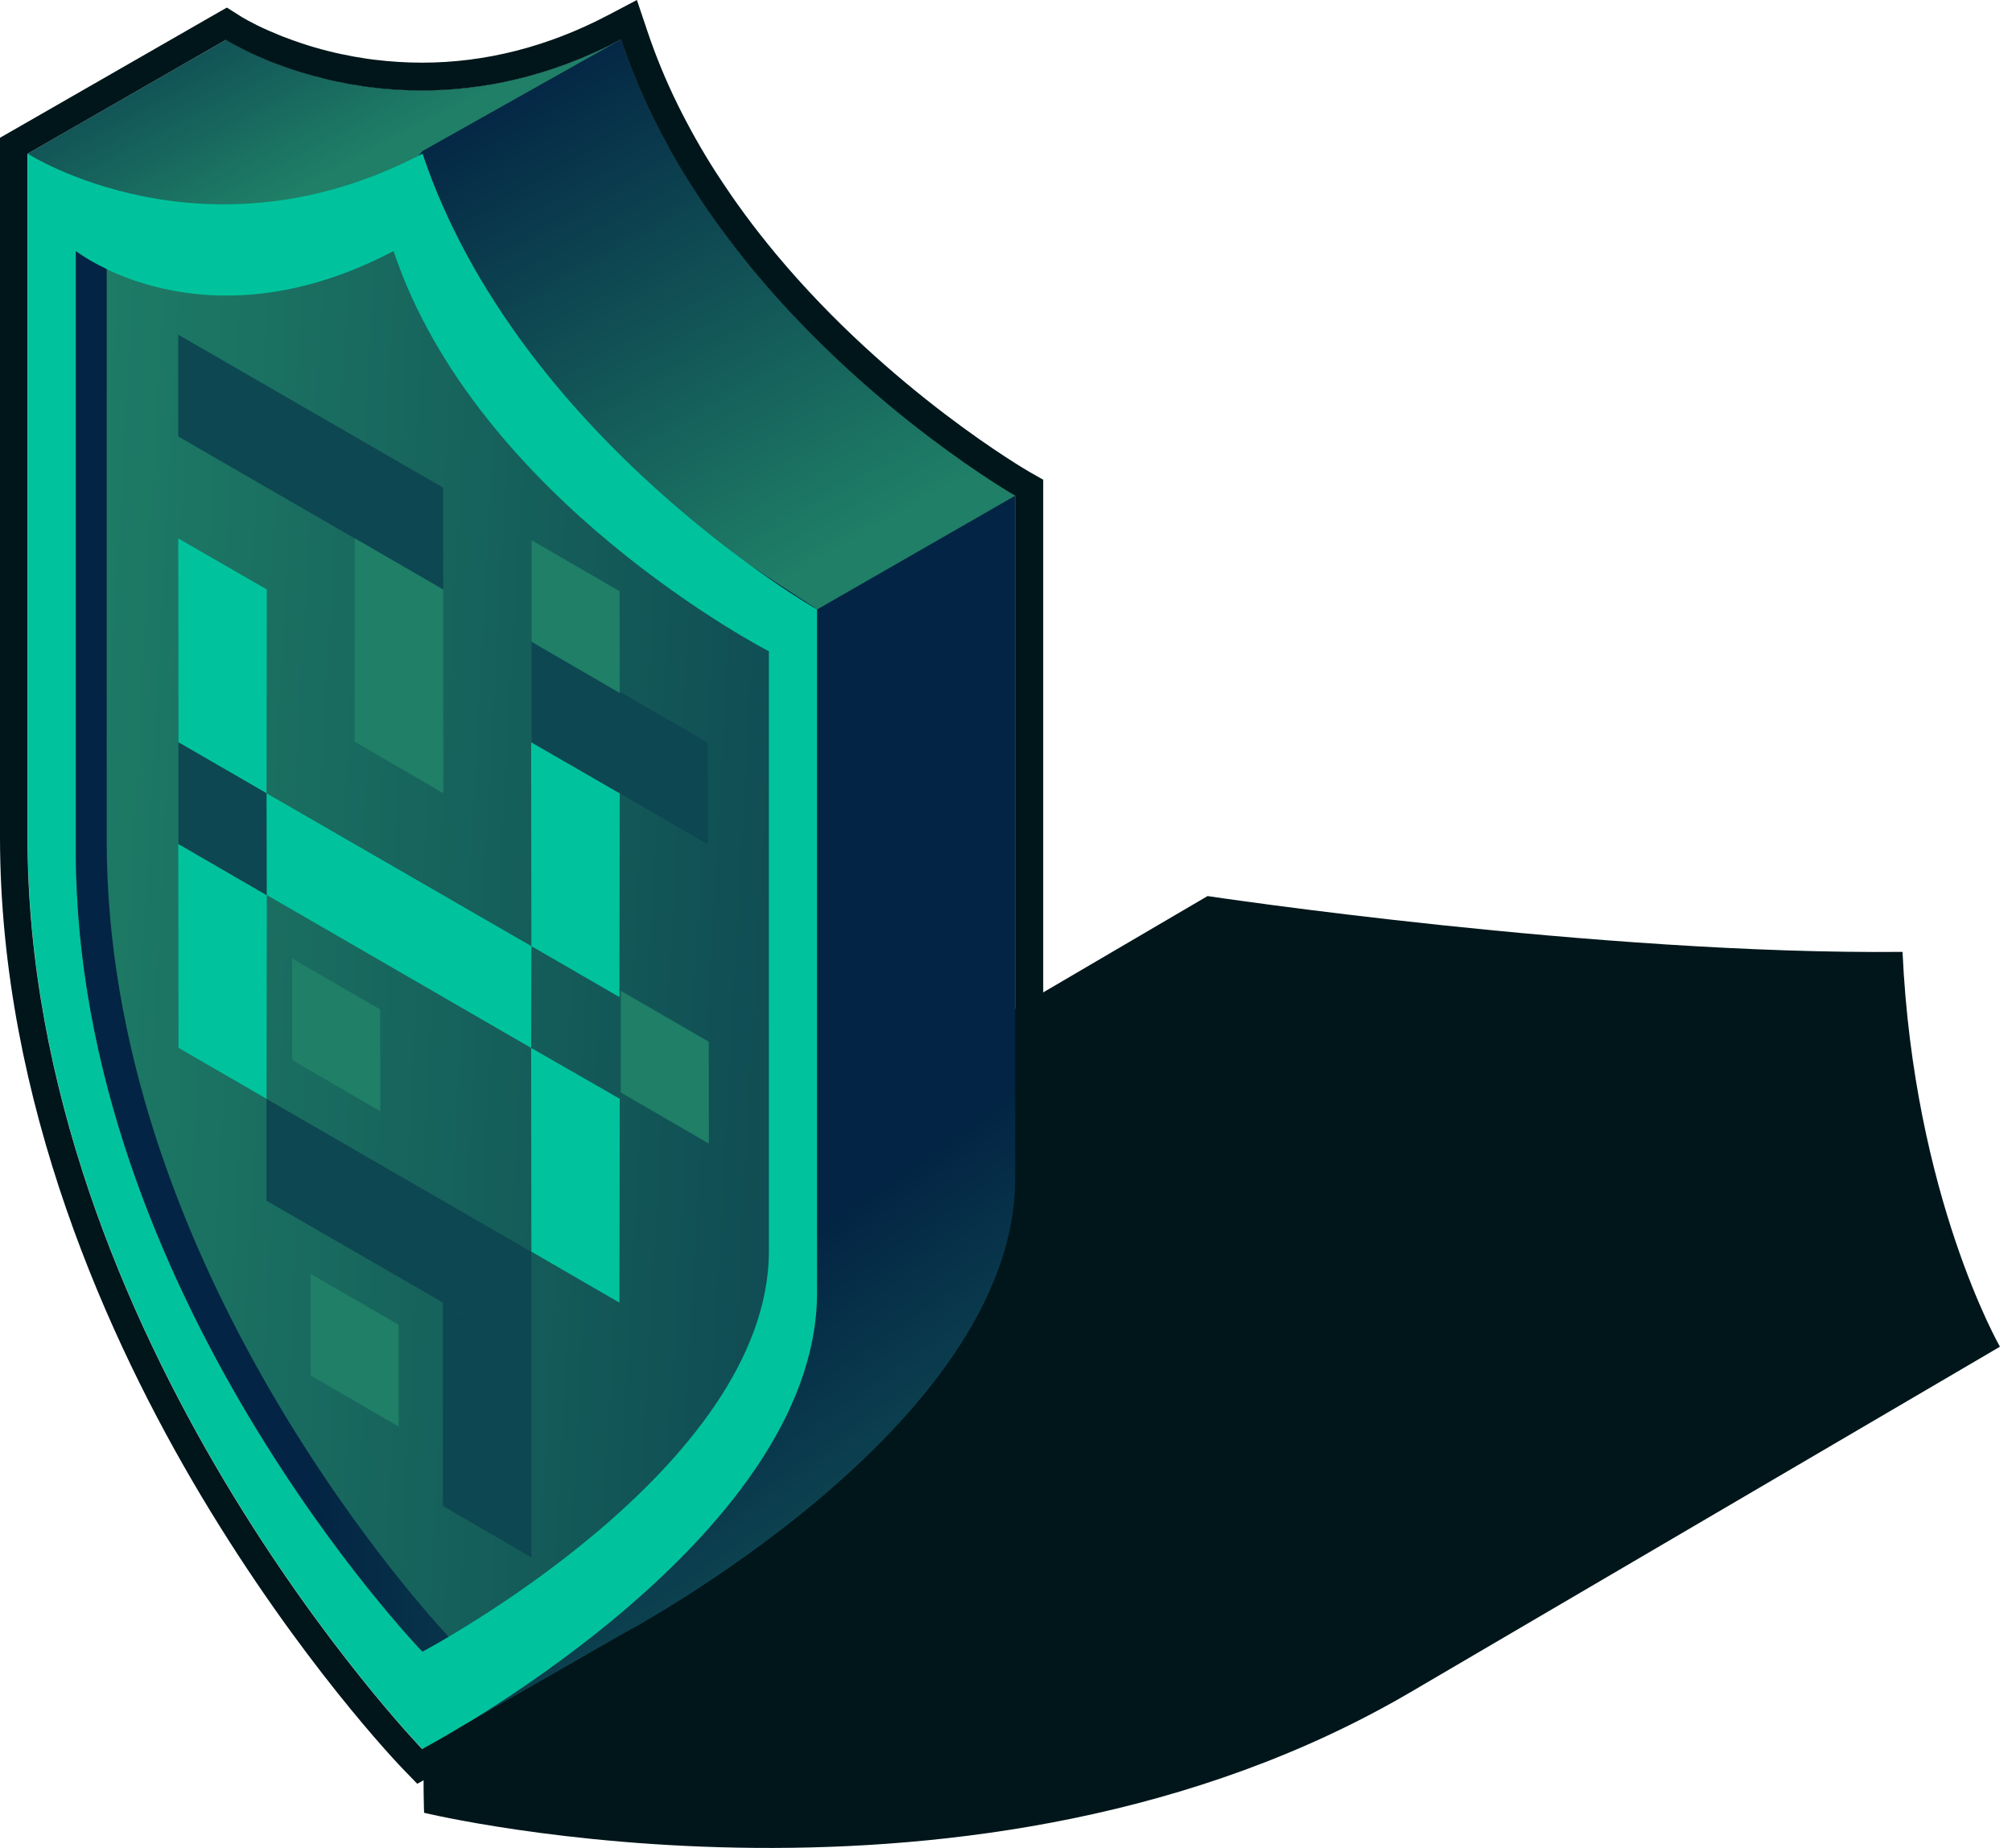 <svg width="98" height="90" viewBox="0 0 98 90" fill="none" xmlns="http://www.w3.org/2000/svg">
<path d="M97.413 65.589C97.413 65.589 89.868 70.009 68.713 82.408C47.559 94.806 20.657 88.288 20.657 88.288C20.657 88.288 19.666 66.584 30.119 60.459C42.95 52.938 58.818 43.641 58.818 43.641C58.818 43.641 77.851 46.505 92.668 46.36C93.217 58.285 97.413 65.589 97.413 65.589Z" fill="#00161A"/>
<path d="M30.243 1.934C19.674 7.489 11.006 1.938 11.006 1.938C11.006 1.938 11.006 10.682 11.006 35.201C11.006 51.863 19.883 66.395 25.57 74L22.273 74.911L20.573 85.183L30.235 79.636C30.235 79.636 49.46 69.52 49.46 57.403C49.46 42.53 49.46 24.139 49.46 24.139C49.46 24.139 34.896 15.812 30.243 1.934Z" fill="url(#paint0_linear_360_3695)"/>
<path d="M11.01 12.607L12.972 15.804L20.573 7.369L30.243 1.934C19.674 7.489 11.006 1.938 11.006 1.938L1.344 7.485L6.995 12.619C6.999 14.019 11.01 10.61 11.01 12.607Z" fill="url(#paint1_linear_360_3695)"/>
<path d="M24.933 19.445C24.933 19.967 39.802 29.682 39.802 29.682L49.464 24.134C49.464 24.134 34.9 15.812 30.247 1.929L20.577 7.364C20.573 7.364 24.933 18.924 24.933 19.445Z" fill="url(#paint2_linear_360_3695)"/>
<path d="M1.347 7.486C1.347 7.486 1.347 16.23 1.347 40.75C1.347 65.269 20.573 85.184 20.573 85.184C20.573 85.184 39.797 75.068 39.797 62.951C39.797 48.078 39.797 29.687 39.797 29.687C39.797 29.687 25.233 21.364 20.581 7.482C10.015 13.037 1.347 7.486 1.347 7.486Z" fill="#00C39D"/>
<path d="M3.694 12.231C3.694 12.231 3.694 19.908 3.694 41.431C3.694 62.959 20.573 80.439 20.573 80.439C20.573 80.439 37.451 71.558 37.451 60.921C37.451 47.865 37.451 31.72 37.451 31.72C37.451 31.72 23.252 24.412 19.169 12.227C9.891 17.104 3.694 12.231 3.694 12.231Z" fill="url(#paint3_linear_360_3695)"/>
<path d="M5.198 40.952C5.198 24.495 5.198 16.136 5.198 13.107C4.224 12.642 3.694 12.229 3.694 12.229C3.694 12.229 3.694 19.906 3.694 41.429C3.694 62.957 20.573 80.437 20.573 80.437C20.573 80.437 21.054 80.184 21.848 79.715C19.847 77.549 5.198 61.008 5.198 40.952Z" fill="url(#paint4_linear_360_3695)"/>
<path d="M8.696 36.151L8.684 26.224L12.995 28.707L12.983 38.634L8.696 36.151Z" fill="#00C39D"/>
<path d="M8.696 51.033L8.684 41.105L12.995 43.588L12.983 53.516L8.696 51.033Z" fill="#00C39D"/>
<path d="M25.883 46.079L25.871 36.156L30.187 38.635L30.171 48.562L25.883 46.079Z" fill="#00C39D"/>
<path d="M25.883 60.961L25.871 51.037L30.187 53.516L30.171 63.443L25.883 60.961Z" fill="#00C39D"/>
<path d="M12.983 38.636L12.995 43.59L25.871 51.038L25.883 46.081L12.983 38.636Z" fill="#00C39D"/>
<path d="M21.583 23.749L21.587 28.711L8.684 21.258V16.301L21.583 23.749Z" fill="#0D4751"/>
<path d="M21.587 28.712L21.591 38.635L17.275 36.12V26.217L21.587 28.712Z" fill="#1F7F67"/>
<path d="M25.879 60.968L25.887 65.929L12.979 58.477V53.519L25.879 60.968Z" fill="#0D4751"/>
<path d="M19.418 64.522L15.13 62.04V66.989L19.422 69.48L19.418 64.522Z" fill="#1F7F67"/>
<path d="M18.519 49.164L14.231 46.681V51.631L18.523 54.122L18.519 49.164Z" fill="#1F7F67"/>
<path d="M34.523 50.736L30.235 48.253V53.207L34.527 55.698L34.523 50.736Z" fill="#1F7F67"/>
<path d="M12.979 38.634L8.691 36.155V41.105L12.983 43.596L12.979 38.634Z" fill="#0D4751"/>
<path d="M25.887 65.93V75.854L21.571 73.339V63.44L25.887 65.93Z" fill="#0D4751"/>
<path d="M34.471 36.168L30.187 33.685V38.635L34.479 41.126L34.471 36.168Z" fill="#0D4751"/>
<path d="M30.179 33.681L25.895 31.198V36.147L30.187 38.638L30.179 33.681Z" fill="#0D4751"/>
<path d="M30.179 28.794L25.895 26.311V31.261L30.187 33.752L30.179 28.794Z" fill="#1F7F67"/>
<path d="M30.243 1.933C30.681 3.233 31.202 4.488 31.792 5.688C31.936 5.98 32.084 6.273 32.237 6.562C32.397 6.863 32.558 7.16 32.722 7.453C33.047 8.026 33.388 8.588 33.741 9.137C33.974 9.502 34.214 9.863 34.459 10.216C34.579 10.393 34.704 10.569 34.828 10.742C35.325 11.435 35.839 12.109 36.36 12.755C36.493 12.916 36.621 13.076 36.753 13.236C42.565 20.208 49.452 24.143 49.452 24.143C49.452 24.143 49.452 42.533 49.452 57.406C49.452 69.524 30.227 79.64 30.227 79.64L22.522 84.064C21.319 84.79 20.569 85.187 20.565 85.187C20.565 85.187 1.34 65.272 1.34 40.752C1.34 16.233 1.34 7.489 1.34 7.489L11.002 1.941C11.002 1.941 11.544 2.286 12.523 2.724C12.707 2.804 12.904 2.888 13.116 2.976C13.188 3.004 13.261 3.032 13.333 3.06C13.481 3.117 13.638 3.177 13.798 3.233C14.039 3.321 14.295 3.405 14.564 3.49C15.013 3.63 15.499 3.762 16.016 3.887C16.12 3.911 16.225 3.935 16.333 3.959C16.758 4.051 17.203 4.131 17.673 4.2C17.789 4.216 17.905 4.232 18.026 4.248C18.816 4.348 19.658 4.408 20.549 4.408C23.405 4.404 26.718 3.786 30.243 1.933ZM31.022 0L29.618 0.738C26.694 2.274 23.645 3.052 20.553 3.052C19.77 3.052 18.98 3 18.202 2.904C18.09 2.888 17.982 2.876 17.873 2.86C17.46 2.8 17.039 2.724 16.626 2.635C16.526 2.615 16.429 2.591 16.333 2.571C15.88 2.467 15.423 2.342 14.977 2.202C14.741 2.126 14.5 2.046 14.263 1.961C14.115 1.909 13.971 1.853 13.83 1.801C13.762 1.773 13.694 1.749 13.63 1.721C13.433 1.641 13.249 1.564 13.076 1.488C12.222 1.111 11.74 0.806 11.736 0.802L11.05 0.369L10.341 0.774L0.678 6.321L0 6.71V7.493C0 7.493 0 16.237 0 40.756C0 53.732 5.331 65.376 9.803 72.861C14.632 80.943 19.401 85.921 19.602 86.129L20.324 86.876L21.218 86.378C21.347 86.31 22.081 85.917 23.216 85.231L30.889 80.827C31.302 80.606 35.975 78.095 40.72 74.104C47.419 68.469 50.812 62.853 50.812 57.41V24.147V23.364L50.13 22.975C50.062 22.939 43.376 19.065 37.8 12.378C37.672 12.226 37.544 12.069 37.419 11.913C36.898 11.271 36.4 10.617 35.935 9.963C35.815 9.795 35.694 9.627 35.578 9.454C35.342 9.109 35.109 8.76 34.884 8.415C34.539 7.878 34.21 7.332 33.906 6.795C33.761 6.542 33.609 6.261 33.44 5.94C33.272 5.624 33.135 5.355 33.011 5.102C32.429 3.919 31.932 2.711 31.531 1.512L31.022 0Z" fill="#00161A"/>
<defs>
<linearGradient id="paint0_linear_360_3695" x1="58.96" y1="89.091" x2="38.899" y2="60.244" gradientUnits="userSpaceOnUse">
<stop stop-color="#1F7F67"/>
<stop offset="1" stop-color="#032444"/>
</linearGradient>
<linearGradient id="paint1_linear_360_3695" x1="17.406" y1="7.792" x2="9.603" y2="-7.155" gradientUnits="userSpaceOnUse">
<stop stop-color="#1F7F67"/>
<stop offset="1" stop-color="#032444"/>
</linearGradient>
<linearGradient id="paint2_linear_360_3695" x1="40.252" y1="27.134" x2="26.326" y2="2.819" gradientUnits="userSpaceOnUse">
<stop stop-color="#1F7F67"/>
<stop offset="1" stop-color="#032444"/>
</linearGradient>
<linearGradient id="paint3_linear_360_3695" x1="0.648" y1="45.284" x2="68.514" y2="48.983" gradientUnits="userSpaceOnUse">
<stop stop-color="#1F7F67"/>
<stop offset="1" stop-color="#032444"/>
</linearGradient>
<linearGradient id="paint4_linear_360_3695" x1="52.771" y1="45.313" x2="14.335" y2="46.278" gradientUnits="userSpaceOnUse">
<stop stop-color="#1F7F67"/>
<stop offset="1" stop-color="#032444"/>
</linearGradient>
</defs>
</svg>
